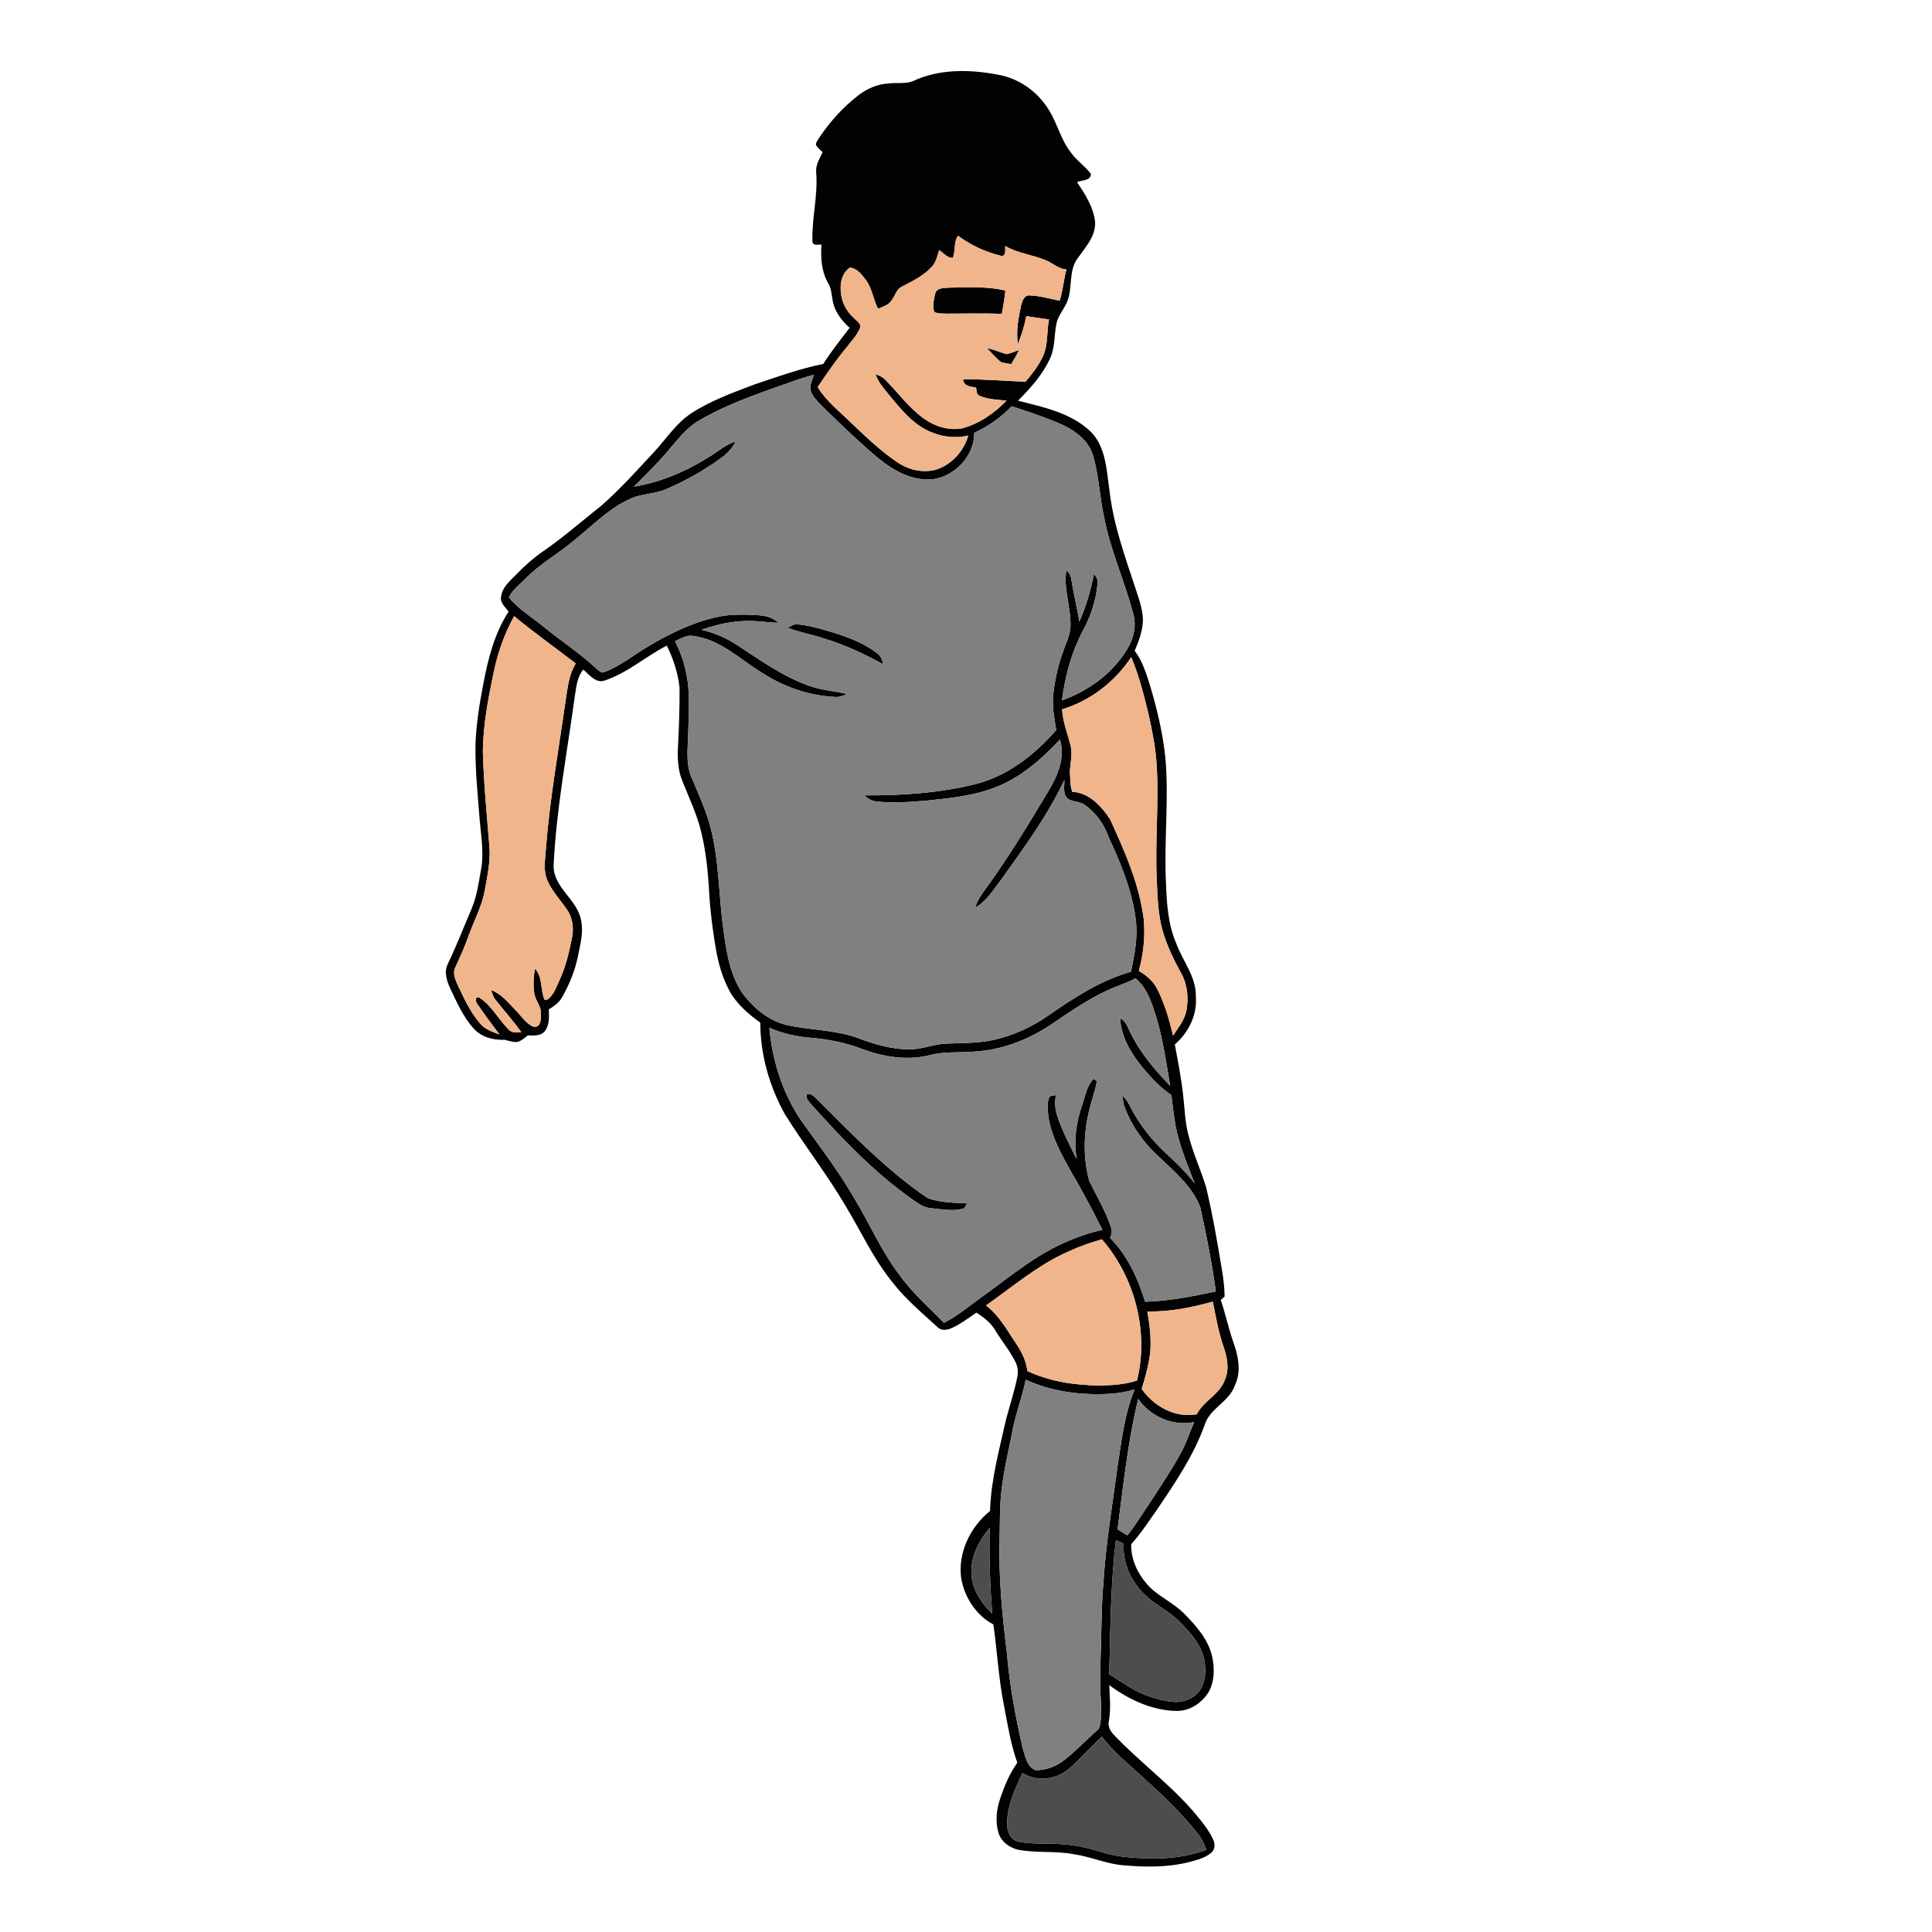 <?xml version="1.0" encoding="UTF-8" ?>
<!DOCTYPE svg PUBLIC "-//W3C//DTD SVG 1.1//EN" "http://www.w3.org/Graphics/SVG/1.1/DTD/svg11.dtd">
<svg width="1000pt" height="1000pt" viewBox="0 0 1000 1000" version="1.1" xmlns="http://www.w3.org/2000/svg">
    <g id="#020202ff">
        <path fill="#020202" opacity="1.00"
            d=" M 472.78 41.88 C 486.37 35.58 502.06 35.88 516.49 38.65 C 527.47 40.52 537.23 47.53 542.96 57.02 C 547.32 63.97 549.05 72.30 554.20 78.79 C 557.08 83.06 561.60 85.86 564.63 89.99 C 564.75 93.67 559.87 93.15 557.44 94.29 C 561.69 100.52 566.01 107.25 566.82 114.91 C 567.17 122.35 561.73 128.11 557.72 133.77 C 552.61 140.73 555.67 150.18 551.71 157.59 C 550.03 160.84 547.59 163.78 546.83 167.45 C 545.54 173.46 546.19 179.91 543.48 185.58 C 539.65 193.98 533.33 200.90 526.92 207.41 C 539.89 210.66 553.91 213.62 564.05 222.94 C 572.52 230.94 572.70 243.32 574.29 254.06 C 576.24 271.35 582.19 287.78 587.61 304.20 C 589.38 309.66 591.46 315.17 591.59 320.98 C 591.44 326.52 589.48 331.80 587.31 336.84 C 591.14 341.86 593.08 347.97 594.98 353.92 C 598.75 366.36 601.82 379.07 603.17 392.02 C 605.14 413.62 602.41 435.29 603.50 456.92 C 603.89 467.49 604.53 478.34 608.77 488.18 C 612.12 497.47 619.28 505.61 618.97 515.97 C 619.74 525.39 615.13 534.54 608.08 540.59 C 609.72 549.36 611.43 558.13 612.41 567.00 C 613.25 574.13 613.36 581.41 615.38 588.37 C 617.67 597.41 621.72 605.87 624.35 614.80 C 627.76 629.25 630.28 643.90 632.67 658.55 C 633.36 662.70 633.82 666.90 633.86 671.12 C 633.18 671.70 632.52 672.27 631.86 672.86 C 634.26 679.84 635.75 687.08 638.14 694.06 C 640.85 701.40 642.75 709.83 639.11 717.21 C 636.16 725.67 626.16 728.89 623.54 737.53 C 617.85 753.30 608.43 767.26 599.09 781.04 C 594.72 787.22 590.63 793.63 585.53 799.25 C 585.29 806.79 588.60 813.99 593.41 819.65 C 598.81 826.08 606.97 829.18 612.82 835.12 C 619.02 841.39 625.29 848.37 627.36 857.19 C 628.69 863.30 628.74 870.11 625.64 875.72 C 622.11 881.42 615.93 885.67 609.04 885.57 C 596.27 885.42 584.26 879.68 574.15 872.22 C 574.35 877.95 575.00 883.74 574.16 889.45 C 573.98 890.76 573.55 892.14 573.98 893.47 C 574.20 895.09 575.16 896.45 576.25 897.65 C 590.18 912.41 606.89 924.38 619.80 940.12 C 622.87 943.84 625.89 947.71 627.91 952.13 C 629.00 954.33 628.94 957.30 626.95 958.99 C 623.82 961.66 619.69 962.66 615.81 963.72 C 604.43 966.68 592.54 966.47 580.92 965.42 C 572.34 964.64 564.39 960.96 555.89 959.75 C 546.66 957.97 537.17 959.14 527.92 957.60 C 523.02 956.80 518.16 953.46 516.78 948.52 C 515.15 942.89 515.73 936.87 517.54 931.37 C 519.77 924.72 522.45 918.12 526.56 912.38 C 523.14 902.84 521.59 892.79 519.68 882.87 C 516.84 868.99 516.20 854.81 514.16 840.81 C 505.23 836.10 499.27 826.83 497.53 817.02 C 495.63 803.83 502.23 790.25 512.45 782.09 C 512.89 765.99 517.23 750.42 520.70 734.80 C 522.66 727.48 525.01 720.25 526.54 712.82 C 527.17 710.04 526.78 707.11 525.43 704.62 C 522.57 698.99 518.49 694.12 515.24 688.72 C 512.92 684.72 509.23 681.82 505.36 679.42 C 501.19 682.31 497.09 685.39 492.45 687.48 C 490.15 688.46 487.07 688.95 485.21 686.87 C 477.04 679.38 468.44 672.23 461.68 663.37 C 451.87 651.24 445.46 636.92 437.36 623.68 C 427.82 607.47 416.16 592.62 406.23 576.66 C 398.21 562.24 393.56 545.88 393.52 529.34 C 387.46 524.89 381.51 519.88 377.78 513.24 C 373.98 506.36 371.81 498.70 370.50 490.98 C 368.81 481.07 367.55 471.07 367.00 461.02 C 366.46 450.86 365.35 440.70 362.99 430.79 C 360.77 421.45 356.55 412.78 353.05 403.89 C 350.90 398.52 350.65 392.66 350.90 386.96 C 351.42 376.62 351.85 366.27 351.73 355.92 C 350.92 348.36 348.52 340.97 345.14 334.16 C 334.21 339.78 324.80 348.27 313.04 352.23 C 308.27 353.85 305.06 349.23 301.91 346.56 C 298.73 350.40 298.30 355.47 297.55 360.19 C 293.58 389.42 287.95 418.49 286.54 448.01 C 286.36 459.49 298.82 465.49 300.75 476.28 C 302.10 482.40 300.43 488.57 299.21 494.56 C 297.73 502.12 294.79 509.36 291.00 516.06 C 289.45 518.90 286.78 520.83 284.07 522.46 C 284.18 526.31 284.52 530.72 281.87 533.87 C 279.72 536.39 276.16 535.96 273.20 535.91 C 271.33 537.33 269.50 539.23 267.01 539.38 C 265.03 539.32 263.15 538.67 261.25 538.19 C 255.30 538.51 248.90 536.75 244.91 532.10 C 239.71 526.20 236.51 518.91 233.17 511.88 C 231.30 507.90 229.65 503.11 231.81 498.90 C 236.31 489.49 240.08 479.76 244.18 470.17 C 246.96 463.50 247.86 456.29 249.12 449.24 C 250.48 441.19 249.03 433.07 248.34 425.04 C 247.31 411.71 245.87 398.38 246.12 384.99 C 246.54 374.54 248.18 364.17 250.18 353.91 C 252.63 340.94 255.96 327.78 263.24 316.58 C 261.53 314.16 258.37 311.72 259.47 308.38 C 260.12 303.88 263.80 300.87 266.77 297.80 C 271.23 293.22 275.95 288.86 281.25 285.26 C 291.64 278.10 301.11 269.74 311.01 261.94 C 321.12 253.10 330.08 243.06 339.20 233.23 C 345.22 226.61 350.24 218.85 357.85 213.89 C 368.03 207.23 379.58 203.17 390.87 198.87 C 402.50 194.98 414.07 190.79 426.11 188.38 C 430.22 181.83 435.12 175.83 439.77 169.66 C 436.41 166.71 433.54 163.14 431.90 158.95 C 430.25 154.90 430.98 150.19 428.57 146.41 C 425.14 140.40 424.73 133.32 425.19 126.57 C 423.44 126.53 420.67 127.44 420.51 124.88 C 420.13 112.89 423.50 100.95 422.43 88.92 C 422.18 85.24 424.29 82.02 425.79 78.81 C 424.60 77.52 422.99 76.48 422.28 74.83 C 422.40 73.67 423.13 72.70 423.72 71.73 C 429.35 63.22 436.27 55.52 444.35 49.29 C 448.82 45.82 454.24 43.52 459.92 43.20 C 464.19 42.63 468.72 43.62 472.78 41.88 M 495.86 122.02 C 493.48 125.47 494.73 129.86 493.14 133.53 C 490.21 133.46 488.31 130.96 486.12 129.39 C 485.15 132.44 484.50 135.77 482.22 138.17 C 478.08 142.70 472.45 145.44 467.08 148.23 C 464.01 149.49 463.37 153.10 461.48 155.50 C 459.95 158.00 456.92 158.69 454.44 159.83 C 451.98 154.96 451.42 149.26 448.10 144.80 C 446.04 142.08 443.61 138.88 439.95 138.51 C 436.18 140.95 434.83 145.77 435.15 150.04 C 435.23 155.67 437.92 161.11 442.15 164.78 C 443.49 166.21 445.96 167.54 445.11 169.88 C 443.53 173.74 440.46 176.72 438.02 180.03 C 432.63 186.46 427.93 193.42 423.22 200.36 C 427.73 207.76 434.77 213.11 440.84 219.15 C 448.43 226.28 455.95 233.62 464.66 239.38 C 470.31 243.23 477.49 244.85 484.18 243.17 C 492.41 240.71 498.79 233.65 501.17 225.48 C 495.14 226.75 488.80 226.38 483.06 224.09 C 473.80 220.81 467.34 213.04 461.25 205.73 C 458.29 201.92 454.68 198.41 453.20 193.69 C 455.08 194.33 456.95 195.20 458.33 196.67 C 464.97 203.37 470.53 211.24 478.31 216.72 C 483.92 220.76 491.14 222.97 498.03 221.70 C 506.89 219.30 514.63 213.95 520.94 207.37 C 516.26 206.87 511.37 206.76 507.00 204.85 C 505.24 204.19 505.60 202.07 505.21 200.60 C 502.38 200.06 498.68 200.01 498.56 196.30 C 509.32 196.25 520.06 197.17 530.82 197.58 C 534.18 193.60 537.46 189.45 539.68 184.70 C 542.63 178.68 541.68 171.76 542.97 165.34 C 539.05 164.78 535.13 164.28 531.23 163.64 C 530.21 168.61 528.75 173.48 526.82 178.18 C 525.90 171.47 527.06 164.69 528.51 158.15 C 529.14 155.95 530.00 152.65 532.94 152.91 C 538.21 153.10 543.32 154.63 548.48 155.64 C 550.19 150.37 550.54 144.79 551.97 139.46 C 547.61 139.18 544.54 135.79 540.57 134.44 C 533.92 131.72 526.52 131.04 520.28 127.31 C 520.22 129.00 520.92 132.90 518.12 132.39 C 510.13 130.50 502.48 126.89 495.86 122.02 M 411.77 196.88 C 394.98 202.87 377.84 208.39 362.35 217.36 C 355.64 221.07 350.95 227.29 346.07 233.02 C 340.49 239.68 334.20 245.71 328.12 251.91 C 344.03 249.22 358.93 242.29 372.12 233.12 C 374.80 231.17 377.68 229.50 380.82 228.41 C 379.11 231.96 376.36 234.84 373.17 237.10 C 364.64 243.34 355.36 248.57 345.69 252.82 C 340.39 255.30 334.47 255.49 328.92 257.09 C 316.60 261.59 307.51 271.43 297.47 279.42 C 289.36 286.44 279.75 291.57 272.22 299.27 C 269.15 302.43 265.38 305.12 263.39 309.18 C 268.21 315.21 275.04 319.25 280.98 324.10 C 290.16 331.62 300.20 338.07 308.86 346.23 C 309.96 347.05 311.25 348.67 312.79 347.85 C 321.33 344.67 328.37 338.69 336.17 334.15 C 346.63 328.02 357.66 322.61 369.48 319.71 C 376.53 317.92 383.87 317.98 391.09 318.32 C 395.24 318.56 399.76 319.09 402.73 322.37 C 397.47 322.26 392.27 321.27 387.01 321.42 C 378.82 321.41 370.80 323.35 363.09 325.97 C 369.55 327.48 375.73 330.09 381.28 333.73 C 393.36 341.58 405.22 350.19 418.92 355.02 C 425.22 357.26 431.95 357.67 438.41 359.21 C 436.40 360.14 434.26 360.97 432.01 360.73 C 418.72 360.03 405.77 355.60 394.63 348.35 C 383.15 341.41 372.95 331.05 359.09 329.21 C 355.59 328.42 352.47 330.50 349.42 331.84 C 351.93 336.99 354.05 342.38 355.07 348.04 C 357.42 358.18 356.44 368.64 356.24 378.94 C 356.11 386.65 354.78 394.74 357.80 402.10 C 361.49 410.97 365.67 419.71 367.97 429.09 C 372.44 446.70 371.95 465.03 374.69 482.91 C 376.11 493.85 378.16 505.22 384.55 514.48 C 390.26 521.84 397.88 528.34 407.13 530.52 C 419.25 533.31 431.98 532.92 443.78 537.19 C 452.49 540.47 461.60 543.24 471.00 543.15 C 477.44 543.10 483.48 540.36 489.91 540.15 C 497.64 539.84 505.45 540.03 513.08 538.49 C 523.69 536.36 533.75 531.82 542.62 525.63 C 555.89 516.42 569.68 507.38 585.40 502.98 C 587.28 494.10 589.02 485.00 587.86 475.90 C 585.94 460.93 580.15 446.85 573.80 433.29 C 571.53 426.60 567.21 420.63 561.41 416.58 C 558.82 414.67 555.23 415.25 552.66 413.38 C 549.96 410.93 551.02 406.95 550.91 403.74 C 542.23 422.21 530.03 438.71 518.24 455.27 C 514.14 460.43 510.72 466.56 504.73 469.77 C 505.85 466.21 507.90 463.07 510.13 460.12 C 522.08 443.72 532.55 426.32 542.98 408.93 C 547.58 401.16 551.40 391.92 548.64 382.81 C 539.34 392.71 528.88 402.01 516.14 407.16 C 504.65 411.87 492.16 413.10 479.92 414.37 C 471.25 415.06 462.50 415.87 453.83 414.84 C 451.30 414.69 449.11 413.32 447.28 411.68 C 466.63 411.79 486.16 410.50 504.99 405.83 C 521.64 401.60 535.56 390.63 546.67 377.89 C 545.72 371.67 544.42 365.38 545.20 359.08 C 546.04 351.66 547.65 344.32 550.24 337.31 C 551.75 332.95 553.92 328.69 554.09 323.99 C 554.33 314.32 550.37 304.87 551.92 295.19 C 553.71 296.44 554.36 298.54 554.65 300.61 C 555.76 307.70 557.54 314.67 558.67 321.77 C 562.19 313.84 564.56 305.50 566.26 297.00 C 567.24 298.48 568.51 299.99 568.09 301.91 C 567.46 309.79 565.05 317.49 561.50 324.54 C 555.05 336.21 551.35 349.28 549.69 362.47 C 563.26 357.67 575.72 348.69 583.26 336.29 C 586.74 330.76 588.38 323.98 586.52 317.59 C 582.18 300.91 574.80 285.10 571.57 268.11 C 569.07 257.21 568.85 245.86 565.55 235.14 C 562.39 225.83 553.03 220.78 544.37 217.56 C 537.57 214.83 530.61 212.54 523.64 210.30 C 518.13 216.08 511.53 220.71 504.26 224.01 C 504.41 237.74 490.71 250.08 477.00 247.98 C 465.86 246.69 456.83 239.40 448.79 232.16 C 440.99 225.32 433.57 218.08 426.15 210.83 C 423.64 208.16 420.59 205.63 419.52 201.99 C 419.04 199.20 420.44 196.55 421.25 193.96 C 418.08 194.91 414.89 195.79 411.77 196.88 M 266.13 318.92 C 260.94 328.24 257.45 338.42 255.34 348.87 C 252.61 362.09 250.05 375.46 249.92 389.01 C 250.38 405.37 251.98 421.67 253.30 437.98 C 254.01 445.76 252.23 453.43 250.89 461.05 C 249.43 469.01 245.55 476.19 242.77 483.72 C 240.77 489.61 238.13 495.24 235.58 500.90 C 234.30 503.61 235.51 506.63 236.60 509.19 C 239.95 516.29 243.23 523.60 248.37 529.62 C 250.91 532.78 254.88 534.08 258.53 535.44 C 254.61 530.28 250.74 525.06 247.09 519.71 C 246.17 518.48 245.56 515.77 248.00 516.27 C 254.43 520.38 257.94 527.49 263.20 532.80 C 264.88 534.78 267.53 534.50 269.83 534.19 C 265.64 528.43 260.90 523.09 256.49 517.50 C 255.31 516.05 254.72 514.23 254.24 512.47 C 259.56 514.45 263.15 519.09 267.01 523.02 C 269.89 525.90 272.11 529.78 276.03 531.38 C 279.68 532.29 280.20 527.55 279.98 525.02 C 280.38 520.86 276.92 517.83 276.51 513.86 C 275.98 509.73 276.10 505.51 276.93 501.43 C 281.03 505.79 279.57 512.28 281.86 517.44 L 283.17 517.46 C 286.57 515.28 287.80 511.09 289.48 507.62 C 292.83 500.45 294.63 492.72 296.14 484.99 C 297.05 480.10 296.32 474.74 293.37 470.65 C 289.55 465.11 284.56 460.14 282.57 453.55 C 281.36 448.80 282.27 443.87 282.59 439.06 C 284.58 413.18 289.26 387.61 292.86 361.93 C 293.86 355.59 294.56 348.97 298.01 343.39 C 287.38 335.24 276.44 327.48 266.13 318.92 M 549.76 367.13 C 550.06 373.68 552.64 379.76 554.16 386.06 C 555.23 390.28 554.06 394.57 553.77 398.80 C 554.02 402.46 553.73 406.33 554.99 409.83 C 563.82 410.31 570.19 417.32 574.68 424.25 C 582.22 440.81 589.77 457.77 592.02 476.01 C 592.82 484.90 591.81 493.93 589.45 502.54 C 593.34 504.82 596.97 507.80 598.99 511.93 C 602.85 519.53 605.22 527.79 607.18 536.05 C 609.85 531.93 613.17 527.96 614.09 523.00 C 615.32 516.52 614.60 509.52 611.34 503.71 C 607.45 496.63 603.91 489.31 601.71 481.52 C 599.40 473.21 599.14 464.54 598.76 455.98 C 597.78 436.31 599.83 416.62 598.75 396.95 C 598.24 387.51 596.40 378.22 594.33 369.02 C 591.96 359.23 589.43 349.44 585.53 340.13 C 577.14 352.85 564.40 362.72 549.76 367.13 M 572.75 512.81 C 563.12 517.39 554.23 523.35 545.44 529.35 C 533.84 537.41 520.31 543.02 506.16 544.15 C 497.88 545.14 489.41 543.97 481.28 546.13 C 469.83 549.06 457.72 547.13 446.78 543.16 C 438.23 539.79 429.14 537.97 420.01 537.18 C 412.53 536.63 405.09 534.99 398.22 531.96 C 399.79 549.98 405.73 567.86 416.48 582.52 C 425.45 594.96 434.72 607.24 442.37 620.57 C 450.29 633.71 456.36 647.98 465.79 660.20 C 472.28 669.37 480.88 676.68 488.61 684.73 C 496.10 680.81 502.55 675.28 509.42 670.41 C 516.59 665.27 523.49 659.73 530.80 654.79 C 542.78 646.32 556.26 639.79 570.61 636.56 C 565.56 626.62 560.46 616.71 554.75 607.13 C 549.72 598.11 544.45 588.85 542.72 578.53 C 542.34 574.87 541.52 570.79 543.41 567.41 C 544.44 567.17 545.49 566.97 546.55 566.81 C 545.84 570.49 546.10 574.29 547.32 577.84 C 549.93 585.51 553.61 592.77 557.30 599.97 C 555.65 590.58 557.02 580.99 560.08 572.04 C 561.77 567.42 562.45 562.03 566.06 558.43 C 566.47 558.72 567.30 559.30 567.72 559.60 C 567.05 564.26 565.19 568.67 564.16 573.27 C 560.82 585.63 560.42 598.88 563.81 611.27 C 567.62 619.13 572.20 626.69 574.95 635.03 C 575.73 636.92 575.41 638.92 574.53 640.73 C 583.55 649.73 588.99 661.74 592.72 673.76 C 605.10 673.45 617.24 670.97 629.32 668.46 C 627.29 653.85 624.48 639.34 621.30 624.95 C 617.11 614.00 607.74 606.28 599.47 598.42 C 591.68 591.20 585.37 582.30 581.82 572.26 C 581.22 570.66 581.21 568.92 581.17 567.25 C 582.71 568.70 583.86 570.49 584.79 572.39 C 589.52 581.76 596.11 590.14 603.82 597.24 C 608.99 602.01 614.06 606.93 618.35 612.54 C 614.55 602.59 610.32 592.71 608.36 582.19 C 607.50 577.08 606.96 571.93 606.30 566.79 C 600.92 563.22 596.44 558.50 592.28 553.61 C 585.98 546.09 580.29 537.14 579.76 527.11 C 582.97 528.42 583.71 532.01 585.23 534.74 C 590.24 545.06 597.80 553.82 605.68 562.05 C 603.73 550.49 602.08 538.83 598.82 527.55 C 596.39 519.95 594.14 511.66 587.72 506.36 C 582.97 509.06 577.63 510.39 572.75 512.81 M 552.86 647.85 C 537.24 654.73 524.20 665.98 510.35 675.71 C 517.49 681.11 521.60 689.15 526.56 696.37 C 529.17 700.39 531.22 704.82 531.74 709.63 C 543.35 715.11 556.27 716.96 569.00 717.14 C 575.57 717.07 582.22 716.61 588.51 714.56 C 594.80 689.20 587.34 661.15 570.36 641.47 C 564.37 643.16 558.49 645.22 552.86 647.85 M 593.86 678.79 C 595.00 685.44 595.89 692.19 595.43 698.95 C 594.83 705.77 592.95 712.39 590.94 718.90 C 597.20 727.91 608.30 734.11 619.44 732.02 C 623.10 724.95 631.50 721.64 634.10 713.92 C 636.35 708.64 635.19 702.75 633.46 697.51 C 630.72 689.80 629.37 681.71 627.74 673.73 C 616.71 676.76 605.36 679.10 593.86 678.79 M 530.93 714.15 C 528.94 723.92 525.11 733.23 523.58 743.10 C 521.58 752.66 519.43 762.21 518.32 771.92 C 517.45 779.58 517.59 787.30 517.42 795.00 C 516.74 815.39 518.68 835.75 521.22 855.96 C 522.55 872.33 525.63 888.52 529.26 904.52 C 530.64 908.67 531.31 914.34 535.90 916.19 C 540.84 916.39 545.74 914.62 549.78 911.83 C 556.59 906.69 562.42 900.38 568.80 894.76 C 570.28 890.68 569.78 886.22 569.86 881.97 C 569.45 874.32 569.29 866.66 569.64 859.01 C 570.20 845.68 569.94 832.30 571.14 819.00 C 572.39 798.85 575.79 778.92 578.46 758.92 C 580.56 745.52 582.03 731.82 587.29 719.20 C 582.93 720.48 578.43 721.23 573.89 721.46 C 559.30 722.23 544.28 720.30 530.93 714.15 M 578.45 791.60 C 580.09 792.70 581.78 793.72 583.52 794.70 C 588.36 788.67 592.26 781.96 596.64 775.60 C 601.76 767.64 607.10 759.81 611.54 751.45 C 614.19 746.52 615.85 741.16 618.10 736.06 C 607.17 738.38 595.38 733.20 589.14 724.07 C 583.74 746.25 581.40 769.00 578.45 791.60 M 502.81 813.98 C 502.94 822.29 507.74 829.62 513.54 835.22 C 512.44 820.44 511.85 805.63 512.24 790.81 C 506.86 797.32 502.49 805.29 502.81 813.98 M 577.61 797.13 C 574.83 820.20 574.72 843.44 574.15 866.62 C 580.28 870.23 585.96 874.73 592.68 877.25 C 597.28 878.97 602.04 880.43 606.96 880.84 C 611.96 881.39 617.33 879.50 620.58 875.60 C 624.16 870.81 624.40 864.38 623.25 858.72 C 621.63 851.19 616.28 845.29 611.09 839.92 C 606.94 835.61 601.76 832.55 596.93 829.11 C 587.42 822.33 580.84 810.91 581.64 799.04 C 580.29 798.39 578.95 797.76 577.61 797.13 M 552.87 915.85 C 546.30 921.28 536.48 922.27 529.18 917.69 C 525.27 926.33 520.83 935.39 521.38 945.12 C 521.36 948.75 523.59 952.65 527.42 953.26 C 535.02 954.74 542.83 953.89 550.51 954.61 C 557.56 955.09 564.43 956.82 571.15 958.91 C 578.51 961.22 586.28 961.62 593.94 961.92 C 604.25 962.27 614.68 961.00 624.41 957.49 C 623.34 954.45 621.94 951.51 619.90 949.01 C 611.57 938.46 601.82 929.16 591.85 920.19 C 584.50 913.28 576.37 907.06 570.39 898.86 C 564.30 904.26 559.14 910.65 552.87 915.85 Z" />
        <path fill="#020202" opacity="1.00"
            d=" M 484.04 152.01 C 484.96 148.55 489.24 149.18 491.98 148.86 C 501.44 148.77 511.15 148.10 520.40 150.43 C 519.99 154.48 519.26 158.48 518.57 162.48 C 509.05 162.02 499.53 162.38 490.01 162.34 C 487.84 162.23 485.50 162.49 483.53 161.41 C 482.63 158.36 483.34 155.04 484.04 152.01 Z" />
        <path fill="#020202" opacity="1.00"
            d=" M 510.97 180.22 C 514.41 180.89 517.60 182.37 520.97 183.31 C 523.20 182.90 525.26 181.91 527.41 181.16 C 526.36 183.75 524.75 186.04 523.43 188.48 C 521.69 188.16 519.93 187.97 518.24 187.50 C 515.48 185.45 513.26 182.76 510.97 180.22 Z" />
        <path fill="#020202" opacity="1.00"
            d=" M 407.71 324.95 C 409.34 324.11 411.00 322.87 412.95 323.20 C 417.41 323.50 421.74 324.74 426.04 325.87 C 435.82 328.63 445.77 331.83 453.93 338.08 C 455.86 339.37 456.75 341.58 457.06 343.80 C 447.28 338.44 437.14 333.65 426.42 330.47 C 420.25 328.39 413.79 327.31 407.71 324.95 Z" />
        <path fill="#020202" opacity="1.00"
            d=" M 417.55 566.52 C 419.55 565.69 421.11 567.28 422.45 568.53 C 440.70 586.68 458.64 605.52 480.04 620.04 C 486.53 622.59 493.69 622.46 500.56 622.87 C 499.83 623.99 499.45 625.71 497.82 625.78 C 492.57 626.98 487.18 625.87 481.92 625.36 C 477.93 625.13 474.76 622.50 471.61 620.36 C 452.10 606.51 435.52 589.10 419.65 571.33 C 418.59 569.94 416.85 568.47 417.55 566.52 Z" />
    </g>
    <g id="#f0b58bff">
        <path fill="#f0b58b" opacity="1.00"
            d=" M 495.86 122.02 C 502.48 126.89 510.13 130.50 518.12 132.39 C 520.92 132.90 520.22 129.00 520.28 127.31 C 526.52 131.04 533.92 131.72 540.57 134.44 C 544.54 135.79 547.61 139.18 551.97 139.46 C 550.54 144.79 550.19 150.37 548.48 155.64 C 543.32 154.63 538.21 153.10 532.94 152.91 C 530.00 152.65 529.14 155.95 528.51 158.15 C 527.06 164.69 525.90 171.47 526.82 178.18 C 528.75 173.48 530.21 168.61 531.23 163.64 C 535.13 164.28 539.05 164.78 542.97 165.34 C 541.68 171.76 542.63 178.68 539.68 184.70 C 537.46 189.45 534.18 193.60 530.82 197.58 C 520.06 197.17 509.32 196.25 498.56 196.30 C 498.68 200.01 502.38 200.06 505.21 200.60 C 505.60 202.07 505.24 204.19 507.00 204.85 C 511.37 206.76 516.26 206.87 520.94 207.37 C 514.63 213.95 506.89 219.30 498.03 221.70 C 491.14 222.97 483.92 220.76 478.31 216.72 C 470.53 211.24 464.97 203.37 458.33 196.67 C 456.95 195.20 455.08 194.33 453.20 193.69 C 454.68 198.41 458.29 201.92 461.25 205.73 C 467.34 213.04 473.80 220.81 483.06 224.09 C 488.80 226.38 495.14 226.75 501.17 225.48 C 498.79 233.65 492.41 240.71 484.18 243.17 C 477.49 244.85 470.31 243.23 464.66 239.38 C 455.95 233.62 448.43 226.28 440.84 219.15 C 434.77 213.11 427.73 207.76 423.22 200.36 C 427.93 193.42 432.63 186.46 438.02 180.03 C 440.46 176.72 443.53 173.74 445.11 169.88 C 445.96 167.54 443.49 166.21 442.15 164.78 C 437.92 161.11 435.23 155.67 435.15 150.04 C 434.83 145.77 436.18 140.95 439.95 138.51 C 443.61 138.88 446.04 142.08 448.10 144.80 C 451.42 149.26 451.98 154.96 454.44 159.83 C 456.92 158.69 459.95 158.00 461.48 155.50 C 463.37 153.10 464.01 149.49 467.08 148.23 C 472.45 145.44 478.08 142.70 482.22 138.17 C 484.50 135.77 485.15 132.44 486.12 129.39 C 488.31 130.96 490.21 133.46 493.14 133.53 C 494.73 129.86 493.48 125.47 495.86 122.02 M 484.04 152.01 C 483.34 155.04 482.63 158.36 483.53 161.41 C 485.50 162.49 487.84 162.23 490.01 162.34 C 499.53 162.38 509.05 162.02 518.57 162.48 C 519.26 158.48 519.99 154.48 520.40 150.43 C 511.15 148.10 501.44 148.77 491.98 148.86 C 489.24 149.18 484.96 148.55 484.04 152.01 M 510.97 180.22 C 513.26 182.76 515.48 185.45 518.24 187.50 C 519.93 187.97 521.69 188.16 523.43 188.48 C 524.75 186.04 526.36 183.75 527.41 181.16 C 525.26 181.91 523.20 182.90 520.97 183.31 C 517.60 182.37 514.41 180.89 510.97 180.22 Z" />
        <path fill="#f0b58b" opacity="1.00"
            d=" M 266.13 318.92 C 276.44 327.48 287.38 335.24 298.01 343.39 C 294.56 348.97 293.86 355.59 292.86 361.93 C 289.26 387.61 284.58 413.18 282.59 439.06 C 282.27 443.87 281.36 448.80 282.57 453.55 C 284.56 460.14 289.55 465.11 293.37 470.65 C 296.32 474.74 297.05 480.10 296.14 484.99 C 294.63 492.72 292.83 500.45 289.48 507.62 C 287.80 511.09 286.57 515.28 283.17 517.46 L 281.86 517.44 C 279.57 512.28 281.03 505.79 276.93 501.43 C 276.10 505.51 275.98 509.73 276.51 513.86 C 276.92 517.83 280.38 520.86 279.98 525.02 C 280.20 527.55 279.68 532.29 276.03 531.38 C 272.11 529.78 269.89 525.90 267.01 523.02 C 263.15 519.09 259.56 514.45 254.24 512.47 C 254.72 514.23 255.31 516.05 256.49 517.50 C 260.90 523.09 265.64 528.43 269.83 534.19 C 267.53 534.50 264.88 534.78 263.20 532.80 C 257.94 527.49 254.43 520.38 248.00 516.27 C 245.56 515.77 246.17 518.48 247.09 519.71 C 250.74 525.06 254.61 530.28 258.53 535.44 C 254.88 534.08 250.91 532.78 248.37 529.62 C 243.23 523.60 239.95 516.29 236.60 509.19 C 235.51 506.63 234.30 503.61 235.58 500.90 C 238.13 495.24 240.77 489.61 242.77 483.72 C 245.55 476.19 249.43 469.01 250.89 461.05 C 252.23 453.43 254.01 445.76 253.30 437.98 C 251.98 421.67 250.38 405.37 249.92 389.01 C 250.05 375.46 252.61 362.09 255.34 348.87 C 257.45 338.42 260.94 328.24 266.13 318.92 Z" />
        <path fill="#f0b58b" opacity="1.00"
            d=" M 549.76 367.13 C 564.40 362.72 577.14 352.85 585.53 340.13 C 589.43 349.44 591.96 359.23 594.33 369.02 C 596.40 378.22 598.24 387.51 598.75 396.95 C 599.83 416.62 597.78 436.31 598.76 455.98 C 599.14 464.54 599.40 473.21 601.71 481.52 C 603.91 489.31 607.45 496.63 611.34 503.71 C 614.60 509.52 615.32 516.52 614.09 523.00 C 613.17 527.96 609.85 531.93 607.18 536.05 C 605.22 527.79 602.85 519.53 598.99 511.93 C 596.97 507.80 593.34 504.82 589.45 502.54 C 591.81 493.93 592.82 484.90 592.02 476.01 C 589.77 457.77 582.22 440.81 574.68 424.25 C 570.19 417.32 563.82 410.31 554.99 409.83 C 553.73 406.33 554.02 402.46 553.77 398.80 C 554.06 394.57 555.23 390.28 554.16 386.06 C 552.64 379.76 550.06 373.68 549.76 367.13 Z" />
        <path fill="#f0b58b" opacity="1.00"
            d=" M 552.86 647.85 C 558.49 645.22 564.37 643.16 570.36 641.47 C 587.34 661.15 594.80 689.20 588.51 714.56 C 582.22 716.61 575.57 717.07 569.00 717.14 C 556.27 716.96 543.35 715.11 531.74 709.63 C 531.22 704.82 529.17 700.39 526.56 696.37 C 521.60 689.15 517.49 681.11 510.35 675.71 C 524.20 665.98 537.24 654.73 552.86 647.85 Z" />
        <path fill="#f0b58b" opacity="1.00"
            d=" M 593.86 678.79 C 605.36 679.10 616.71 676.76 627.74 673.73 C 629.37 681.71 630.72 689.80 633.46 697.51 C 635.19 702.75 636.35 708.64 634.10 713.92 C 631.50 721.64 623.10 724.95 619.44 732.02 C 608.30 734.11 597.20 727.91 590.94 718.90 C 592.95 712.39 594.83 705.77 595.43 698.95 C 595.89 692.19 595.00 685.44 593.86 678.79 Z" />
    </g>
    <g id="#f11b27ff">
        <path fill="grey" opacity="1.00"
            d=" M 411.77 196.88 C 414.89 195.79 418.08 194.91 421.25 193.96 C 420.44 196.55 419.04 199.20 419.52 201.99 C 420.59 205.63 423.64 208.16 426.15 210.83 C 433.57 218.08 440.99 225.32 448.79 232.16 C 456.83 239.40 465.86 246.69 477.00 247.98 C 490.71 250.08 504.41 237.74 504.26 224.01 C 511.53 220.71 518.13 216.08 523.64 210.30 C 530.61 212.54 537.57 214.83 544.37 217.56 C 553.03 220.78 562.39 225.83 565.55 235.14 C 568.85 245.86 569.07 257.21 571.57 268.11 C 574.80 285.10 582.18 300.91 586.52 317.59 C 588.38 323.98 586.74 330.76 583.26 336.29 C 575.72 348.69 563.26 357.67 549.69 362.47 C 551.35 349.28 555.05 336.21 561.50 324.54 C 565.05 317.49 567.46 309.79 568.09 301.91 C 568.51 299.99 567.24 298.48 566.26 297.00 C 564.56 305.50 562.19 313.84 558.67 321.77 C 557.54 314.67 555.76 307.70 554.65 300.61 C 554.36 298.54 553.71 296.44 551.92 295.19 C 550.37 304.87 554.33 314.32 554.09 323.99 C 553.92 328.69 551.75 332.95 550.24 337.31 C 547.65 344.32 546.04 351.66 545.20 359.08 C 544.42 365.38 545.72 371.67 546.67 377.89 C 535.56 390.63 521.64 401.60 504.99 405.83 C 486.16 410.50 466.63 411.79 447.28 411.68 C 449.11 413.32 451.30 414.69 453.83 414.84 C 462.50 415.87 471.25 415.06 479.92 414.37 C 492.16 413.10 504.65 411.87 516.14 407.16 C 528.88 402.01 539.34 392.71 548.64 382.81 C 551.40 391.92 547.58 401.16 542.98 408.93 C 532.55 426.32 522.08 443.72 510.13 460.12 C 507.90 463.07 505.85 466.21 504.73 469.77 C 510.72 466.56 514.14 460.43 518.24 455.27 C 530.03 438.71 542.23 422.21 550.91 403.74 C 551.02 406.95 549.96 410.93 552.66 413.38 C 555.23 415.25 558.82 414.67 561.41 416.58 C 567.21 420.63 571.53 426.60 573.80 433.29 C 580.15 446.85 585.94 460.93 587.86 475.90 C 589.02 485.00 587.28 494.10 585.40 502.98 C 569.68 507.38 555.89 516.42 542.62 525.63 C 533.75 531.82 523.69 536.36 513.08 538.49 C 505.45 540.03 497.64 539.84 489.91 540.15 C 483.48 540.36 477.44 543.10 471.00 543.15 C 461.60 543.24 452.49 540.47 443.78 537.19 C 431.98 532.92 419.25 533.31 407.13 530.52 C 397.88 528.34 390.26 521.84 384.55 514.48 C 378.16 505.22 376.11 493.85 374.69 482.91 C 371.95 465.03 372.44 446.70 367.97 429.09 C 365.67 419.71 361.49 410.97 357.80 402.10 C 354.78 394.74 356.11 386.65 356.24 378.94 C 356.44 368.64 357.42 358.18 355.07 348.04 C 354.05 342.38 351.93 336.99 349.42 331.84 C 352.47 330.50 355.59 328.42 359.09 329.21 C 372.95 331.05 383.15 341.41 394.63 348.35 C 405.77 355.60 418.72 360.03 432.01 360.73 C 434.26 360.97 436.40 360.14 438.41 359.21 C 431.95 357.67 425.22 357.26 418.92 355.02 C 405.22 350.19 393.36 341.58 381.28 333.73 C 375.73 330.09 369.55 327.48 363.09 325.97 C 370.80 323.35 378.82 321.41 387.01 321.42 C 392.27 321.27 397.47 322.26 402.73 322.37 C 399.76 319.09 395.24 318.56 391.09 318.32 C 383.87 317.98 376.53 317.92 369.48 319.71 C 357.66 322.61 346.63 328.02 336.17 334.15 C 328.37 338.69 321.33 344.67 312.79 347.85 C 311.25 348.67 309.96 347.05 308.86 346.23 C 300.20 338.07 290.16 331.62 280.98 324.10 C 275.04 319.25 268.21 315.21 263.39 309.18 C 265.38 305.12 269.15 302.43 272.22 299.27 C 279.75 291.57 289.36 286.44 297.47 279.42 C 307.51 271.43 316.60 261.59 328.92 257.09 C 334.47 255.49 340.39 255.30 345.69 252.82 C 355.36 248.57 364.64 243.34 373.17 237.10 C 376.36 234.84 379.11 231.96 380.82 228.41 C 377.68 229.50 374.80 231.17 372.12 233.12 C 358.93 242.29 344.03 249.22 328.12 251.91 C 334.20 245.71 340.49 239.68 346.07 233.02 C 350.95 227.29 355.64 221.07 362.35 217.36 C 377.84 208.39 394.98 202.87 411.77 196.88 M 407.71 324.95 C 413.79 327.31 420.25 328.39 426.42 330.47 C 437.14 333.65 447.28 338.44 457.06 343.80 C 456.75 341.58 455.86 339.37 453.93 338.08 C 445.77 331.83 435.82 328.63 426.04 325.87 C 421.74 324.74 417.41 323.50 412.95 323.20 C 411.00 322.87 409.34 324.11 407.71 324.95 Z" />
    </g>
    <g id="#ffffffff">
        <path fill="grey" opacity="1.00"
            d=" M 572.75 512.81 C 577.63 510.39 582.97 509.06 587.72 506.36 C 594.14 511.66 596.39 519.95 598.82 527.55 C 602.08 538.83 603.73 550.49 605.68 562.05 C 597.80 553.82 590.24 545.06 585.23 534.74 C 583.71 532.01 582.97 528.42 579.76 527.11 C 580.29 537.14 585.98 546.09 592.28 553.61 C 596.44 558.50 600.92 563.22 606.30 566.79 C 606.96 571.93 607.50 577.08 608.36 582.19 C 610.32 592.71 614.55 602.59 618.35 612.54 C 614.06 606.93 608.99 602.01 603.82 597.24 C 596.11 590.14 589.52 581.76 584.79 572.39 C 583.86 570.49 582.71 568.70 581.17 567.25 C 581.21 568.92 581.22 570.66 581.82 572.26 C 585.37 582.30 591.68 591.20 599.47 598.42 C 607.74 606.28 617.11 614.00 621.30 624.95 C 624.48 639.34 627.29 653.85 629.32 668.46 C 617.24 670.97 605.10 673.45 592.72 673.76 C 588.99 661.74 583.55 649.73 574.53 640.73 C 575.41 638.92 575.73 636.92 574.95 635.03 C 572.20 626.69 567.62 619.13 563.81 611.27 C 560.42 598.88 560.82 585.63 564.16 573.27 C 565.19 568.67 567.05 564.26 567.72 559.60 C 567.30 559.30 566.47 558.72 566.06 558.43 C 562.45 562.03 561.77 567.42 560.08 572.04 C 557.02 580.99 555.65 590.58 557.30 599.97 C 553.61 592.77 549.93 585.51 547.32 577.84 C 546.10 574.29 545.84 570.49 546.55 566.81 C 545.49 566.97 544.44 567.17 543.41 567.41 C 541.52 570.79 542.34 574.87 542.72 578.53 C 544.45 588.85 549.72 598.11 554.75 607.13 C 560.46 616.71 565.56 626.62 570.61 636.56 C 556.26 639.79 542.78 646.32 530.80 654.79 C 523.49 659.73 516.59 665.27 509.42 670.41 C 502.55 675.28 496.10 680.81 488.61 684.73 C 480.88 676.68 472.28 669.37 465.79 660.20 C 456.36 647.98 450.29 633.71 442.37 620.57 C 434.72 607.24 425.45 594.96 416.48 582.52 C 405.73 567.86 399.79 549.98 398.22 531.96 C 405.09 534.99 412.53 536.63 420.01 537.18 C 429.14 537.97 438.23 539.79 446.78 543.16 C 457.72 547.13 469.83 549.06 481.28 546.13 C 489.41 543.97 497.88 545.14 506.16 544.15 C 520.31 543.02 533.84 537.41 545.44 529.35 C 554.23 523.35 563.12 517.39 572.75 512.81 M 417.55 566.52 C 416.85 568.47 418.59 569.94 419.65 571.33 C 435.52 589.10 452.10 606.51 471.61 620.36 C 474.76 622.50 477.93 625.13 481.92 625.36 C 487.18 625.87 492.57 626.98 497.82 625.78 C 499.45 625.71 499.83 623.99 500.56 622.87 C 493.69 622.46 486.53 622.59 480.04 620.04 C 458.64 605.52 440.70 586.68 422.45 568.53 C 421.11 567.28 419.55 565.69 417.55 566.52 Z" />
        <path fill="grey" opacity="1.00"
            d=" M 530.93 714.15 C 544.28 720.30 559.30 722.23 573.89 721.46 C 578.43 721.23 582.93 720.48 587.29 719.20 C 582.03 731.82 580.56 745.52 578.46 758.92 C 575.79 778.92 572.39 798.85 571.14 819.00 C 569.94 832.30 570.20 845.68 569.64 859.01 C 569.29 866.66 569.45 874.32 569.86 881.97 C 569.78 886.22 570.28 890.68 568.80 894.76 C 562.42 900.38 556.59 906.69 549.78 911.83 C 545.74 914.62 540.84 916.39 535.90 916.19 C 531.31 914.34 530.64 908.67 529.26 904.52 C 525.63 888.52 522.55 872.33 521.22 855.96 C 518.68 835.75 516.74 815.39 517.42 795.00 C 517.59 787.30 517.45 779.58 518.32 771.92 C 519.43 762.21 521.58 752.66 523.58 743.10 C 525.11 733.23 528.94 723.92 530.93 714.15 Z" />
        <path fill="grey" opacity="1.00"
            d=" M 578.45 791.60 C 581.40 769.00 583.74 746.25 589.14 724.07 C 595.38 733.20 607.17 738.38 618.10 736.06 C 615.85 741.16 614.19 746.52 611.54 751.45 C 607.10 759.81 601.76 767.64 596.64 775.60 C 592.26 781.96 588.36 788.67 583.52 794.70 C 581.78 793.72 580.09 792.70 578.45 791.60 Z" />
    </g>
    <g id="#4d4d4dff">
        <path fill="#4d4d4d" opacity="1.00"
            d=" M 502.81 813.98 C 502.49 805.29 506.86 797.32 512.24 790.81 C 511.85 805.63 512.44 820.44 513.54 835.22 C 507.74 829.62 502.94 822.29 502.81 813.98 Z" />
        <path fill="#4d4d4d" opacity="1.00"
            d=" M 577.61 797.13 C 578.95 797.76 580.29 798.39 581.64 799.04 C 580.84 810.91 587.42 822.33 596.93 829.11 C 601.76 832.55 606.94 835.61 611.09 839.92 C 616.28 845.29 621.63 851.19 623.25 858.72 C 624.40 864.38 624.16 870.81 620.58 875.60 C 617.33 879.50 611.96 881.39 606.96 880.84 C 602.04 880.43 597.28 878.97 592.68 877.25 C 585.96 874.73 580.28 870.23 574.15 866.62 C 574.72 843.44 574.83 820.20 577.61 797.13 Z" />
        <path fill="#4d4d4d" opacity="1.00"
            d=" M 552.87 915.85 C 559.14 910.65 564.30 904.26 570.39 898.86 C 576.37 907.06 584.50 913.28 591.85 920.19 C 601.82 929.16 611.57 938.46 619.90 949.01 C 621.94 951.51 623.34 954.45 624.41 957.49 C 614.68 961.00 604.25 962.27 593.94 961.92 C 586.28 961.62 578.51 961.22 571.15 958.91 C 564.43 956.82 557.56 955.09 550.51 954.61 C 542.83 953.89 535.02 954.74 527.42 953.26 C 523.59 952.65 521.36 948.75 521.38 945.12 C 520.83 935.39 525.27 926.33 529.18 917.69 C 536.48 922.27 546.30 921.28 552.87 915.85 Z" />
    </g>
</svg>